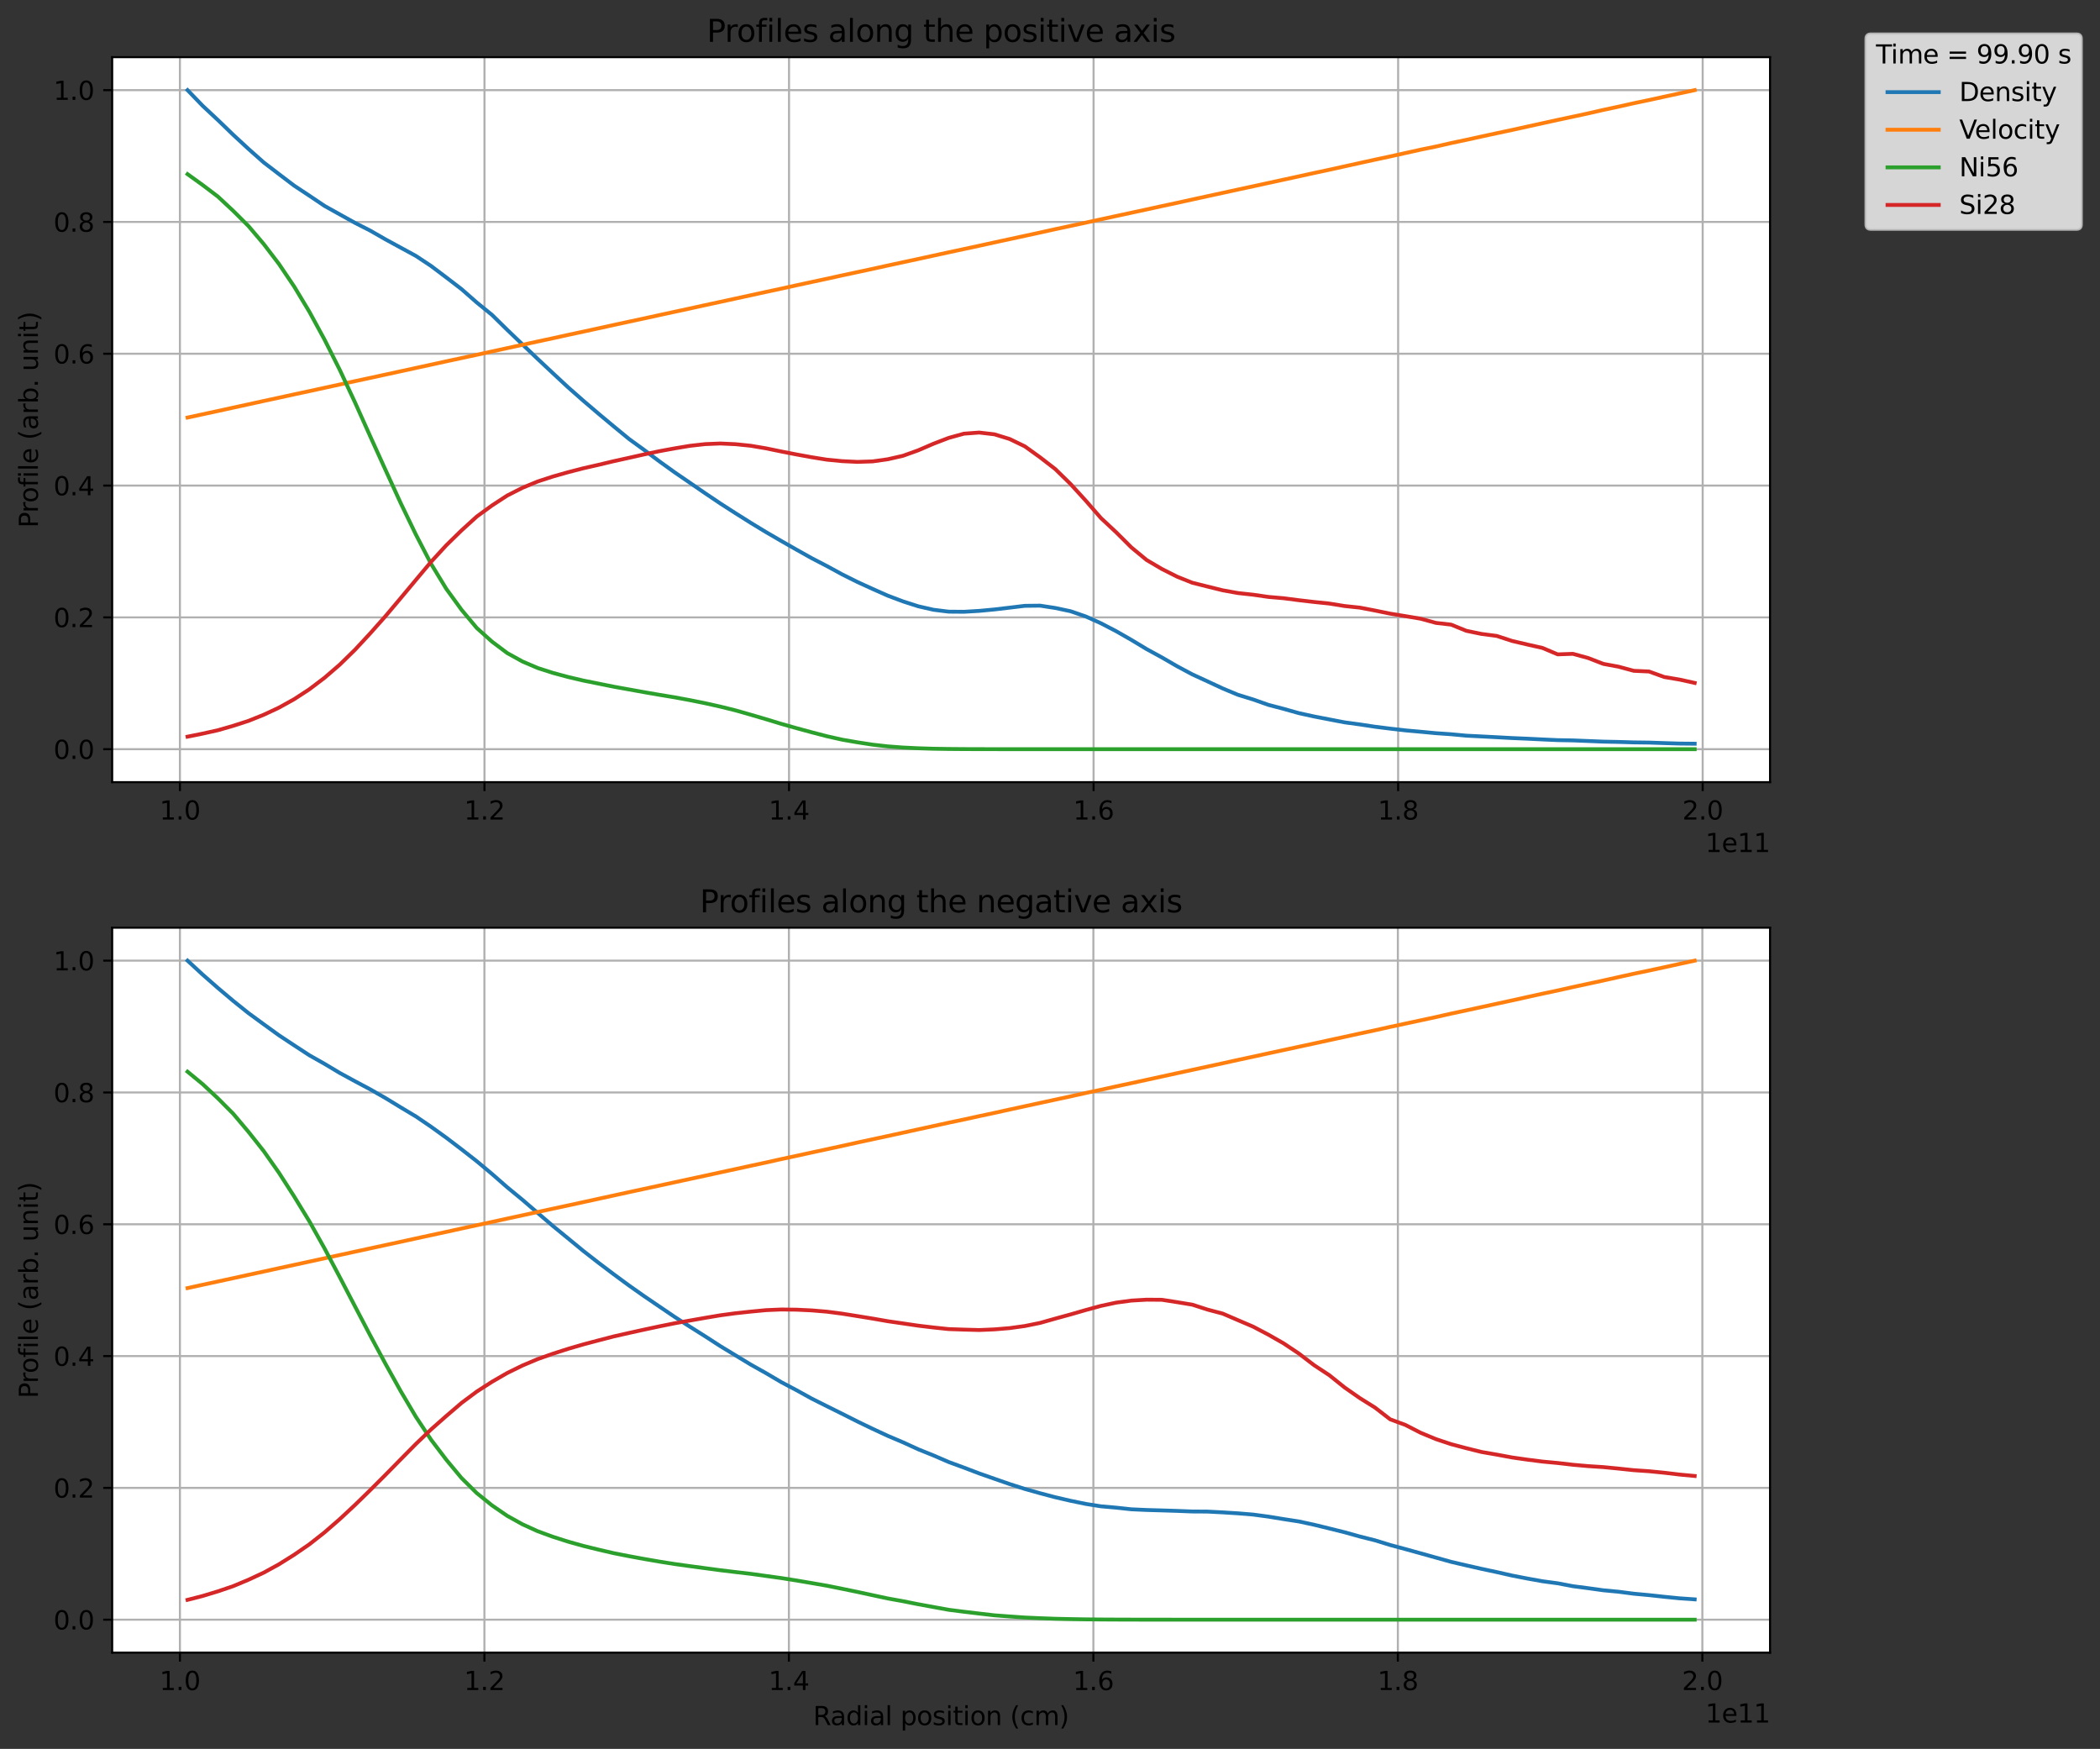 <?xml version="1.0" encoding="utf-8" standalone="no"?>
<!DOCTYPE svg PUBLIC "-//W3C//DTD SVG 1.1//EN"
  "http://www.w3.org/Graphics/SVG/1.1/DTD/svg11.dtd">
<svg xmlns:xlink="http://www.w3.org/1999/xlink" width="819.55pt" height="682.474pt" viewBox="0 0 819.55 682.474" xmlns="http://www.w3.org/2000/svg" version="1.1">
 <rect x="0" y="0" width="819.55" height="682.474" fill="#333333" stroke="none"/>
 <defs>
  <style type="text/css">*{stroke-linejoin: round; stroke-linecap: butt}</style>
 </defs>
 <g id="figure_1">
  <g id="patch_1">
   <path d="M 0 682.474 
L 819.55 682.474 
L 819.55 0 
L 0 0 
L 0 682.474 
z
" style="fill: none"/>
  </g>
  <g id="axes_1">
   <g id="patch_2">
    <path d="M 43.781 305.218 
L 690.781 305.218 
L 690.781 22.318 
L 43.781 22.318 
z
" style="fill: #ffffff"/>
   </g>
   <g id="matplotlib.axis_1">
    <g id="xtick_1">
     <g id="line2d_1">
      <path d="M 70.217 305.218 
L 70.217 22.318 
" clip-path="url(#p9eeaeaddc8)" style="fill: none; stroke: #b0b0b0; stroke-width: 0.8; stroke-linecap: square"/>
     </g>
     <g id="line2d_2">
      <defs>
       <path id="m89763f850f" d="M 0 0 
L 0 3.5 
" style="stroke: #000000; stroke-width: 0.8"/>
      </defs>
      <g>
       <use xlink:href="#m89763f850f" x="70.217" y="305.218" style="stroke: #000000; stroke-width: 0.8"/>
      </g>
     </g>
     <g id="text_1">
      <!-- 1.0 -->
      <g transform="translate(62.266 319.817)scale(0.1 -0.1)">
       <defs>
        <path id="DejaVuSans-31" d="M 794 531 
L 1825 531 
L 1825 4091 
L 703 3866 
L 703 4441 
L 1819 4666 
L 2450 4666 
L 2450 531 
L 3481 531 
L 3481 0 
L 794 0 
L 794 531 
z
" transform="scale(0.016)"/>
        <path id="DejaVuSans-2e" d="M 684 794 
L 1344 794 
L 1344 0 
L 684 0 
L 684 794 
z
" transform="scale(0.016)"/>
        <path id="DejaVuSans-30" d="M 2034 4250 
Q 1547 4250 1301 3770 
Q 1056 3291 1056 2328 
Q 1056 1369 1301 889 
Q 1547 409 2034 409 
Q 2525 409 2770 889 
Q 3016 1369 3016 2328 
Q 3016 3291 2770 3770 
Q 2525 4250 2034 4250 
z
M 2034 4750 
Q 2819 4750 3233 4129 
Q 3647 3509 3647 2328 
Q 3647 1150 3233 529 
Q 2819 -91 2034 -91 
Q 1250 -91 836 529 
Q 422 1150 422 2328 
Q 422 3509 836 4129 
Q 1250 4750 2034 4750 
z
" transform="scale(0.016)"/>
       </defs>
       <use xlink:href="#DejaVuSans-31"/>
       <use xlink:href="#DejaVuSans-2e" x="63.623"/>
       <use xlink:href="#DejaVuSans-30" x="95.41"/>
      </g>
     </g>
    </g>
    <g id="xtick_2">
     <g id="line2d_3">
      <path d="M 189.073 305.218 
L 189.073 22.318 
" clip-path="url(#p9eeaeaddc8)" style="fill: none; stroke: #b0b0b0; stroke-width: 0.8; stroke-linecap: square"/>
     </g>
     <g id="line2d_4">
      <g>
       <use xlink:href="#m89763f850f" x="189.073" y="305.218" style="stroke: #000000; stroke-width: 0.8"/>
      </g>
     </g>
     <g id="text_2">
      <!-- 1.2 -->
      <g transform="translate(181.121 319.817)scale(0.1 -0.1)">
       <defs>
        <path id="DejaVuSans-32" d="M 1228 531 
L 3431 531 
L 3431 0 
L 469 0 
L 469 531 
Q 828 903 1448 1529 
Q 2069 2156 2228 2338 
Q 2531 2678 2651 2914 
Q 2772 3150 2772 3378 
Q 2772 3750 2511 3984 
Q 2250 4219 1831 4219 
Q 1534 4219 1204 4116 
Q 875 4013 500 3803 
L 500 4441 
Q 881 4594 1212 4672 
Q 1544 4750 1819 4750 
Q 2544 4750 2975 4387 
Q 3406 4025 3406 3419 
Q 3406 3131 3298 2873 
Q 3191 2616 2906 2266 
Q 2828 2175 2409 1742 
Q 1991 1309 1228 531 
z
" transform="scale(0.016)"/>
       </defs>
       <use xlink:href="#DejaVuSans-31"/>
       <use xlink:href="#DejaVuSans-2e" x="63.623"/>
       <use xlink:href="#DejaVuSans-32" x="95.41"/>
      </g>
     </g>
    </g>
    <g id="xtick_3">
     <g id="line2d_5">
      <path d="M 307.928 305.218 
L 307.928 22.318 
" clip-path="url(#p9eeaeaddc8)" style="fill: none; stroke: #b0b0b0; stroke-width: 0.8; stroke-linecap: square"/>
     </g>
     <g id="line2d_6">
      <g>
       <use xlink:href="#m89763f850f" x="307.928" y="305.218" style="stroke: #000000; stroke-width: 0.8"/>
      </g>
     </g>
     <g id="text_3">
      <!-- 1.4 -->
      <g transform="translate(299.976 319.817)scale(0.1 -0.1)">
       <defs>
        <path id="DejaVuSans-34" d="M 2419 4116 
L 825 1625 
L 2419 1625 
L 2419 4116 
z
M 2253 4666 
L 3047 4666 
L 3047 1625 
L 3713 1625 
L 3713 1100 
L 3047 1100 
L 3047 0 
L 2419 0 
L 2419 1100 
L 313 1100 
L 313 1709 
L 2253 4666 
z
" transform="scale(0.016)"/>
       </defs>
       <use xlink:href="#DejaVuSans-31"/>
       <use xlink:href="#DejaVuSans-2e" x="63.623"/>
       <use xlink:href="#DejaVuSans-34" x="95.41"/>
      </g>
     </g>
    </g>
    <g id="xtick_4">
     <g id="line2d_7">
      <path d="M 426.783 305.218 
L 426.783 22.318 
" clip-path="url(#p9eeaeaddc8)" style="fill: none; stroke: #b0b0b0; stroke-width: 0.8; stroke-linecap: square"/>
     </g>
     <g id="line2d_8">
      <g>
       <use xlink:href="#m89763f850f" x="426.783" y="305.218" style="stroke: #000000; stroke-width: 0.8"/>
      </g>
     </g>
     <g id="text_4">
      <!-- 1.6 -->
      <g transform="translate(418.832 319.817)scale(0.1 -0.1)">
       <defs>
        <path id="DejaVuSans-36" d="M 2113 2584 
Q 1688 2584 1439 2293 
Q 1191 2003 1191 1497 
Q 1191 994 1439 701 
Q 1688 409 2113 409 
Q 2538 409 2786 701 
Q 3034 994 3034 1497 
Q 3034 2003 2786 2293 
Q 2538 2584 2113 2584 
z
M 3366 4563 
L 3366 3988 
Q 3128 4100 2886 4159 
Q 2644 4219 2406 4219 
Q 1781 4219 1451 3797 
Q 1122 3375 1075 2522 
Q 1259 2794 1537 2939 
Q 1816 3084 2150 3084 
Q 2853 3084 3261 2657 
Q 3669 2231 3669 1497 
Q 3669 778 3244 343 
Q 2819 -91 2113 -91 
Q 1303 -91 875 529 
Q 447 1150 447 2328 
Q 447 3434 972 4092 
Q 1497 4750 2381 4750 
Q 2619 4750 2861 4703 
Q 3103 4656 3366 4563 
z
" transform="scale(0.016)"/>
       </defs>
       <use xlink:href="#DejaVuSans-31"/>
       <use xlink:href="#DejaVuSans-2e" x="63.623"/>
       <use xlink:href="#DejaVuSans-36" x="95.41"/>
      </g>
     </g>
    </g>
    <g id="xtick_5">
     <g id="line2d_9">
      <path d="M 545.639 305.218 
L 545.639 22.318 
" clip-path="url(#p9eeaeaddc8)" style="fill: none; stroke: #b0b0b0; stroke-width: 0.8; stroke-linecap: square"/>
     </g>
     <g id="line2d_10">
      <g>
       <use xlink:href="#m89763f850f" x="545.639" y="305.218" style="stroke: #000000; stroke-width: 0.8"/>
      </g>
     </g>
     <g id="text_5">
      <!-- 1.8 -->
      <g transform="translate(537.687 319.817)scale(0.1 -0.1)">
       <defs>
        <path id="DejaVuSans-38" d="M 2034 2216 
Q 1584 2216 1326 1975 
Q 1069 1734 1069 1313 
Q 1069 891 1326 650 
Q 1584 409 2034 409 
Q 2484 409 2743 651 
Q 3003 894 3003 1313 
Q 3003 1734 2745 1975 
Q 2488 2216 2034 2216 
z
M 1403 2484 
Q 997 2584 770 2862 
Q 544 3141 544 3541 
Q 544 4100 942 4425 
Q 1341 4750 2034 4750 
Q 2731 4750 3128 4425 
Q 3525 4100 3525 3541 
Q 3525 3141 3298 2862 
Q 3072 2584 2669 2484 
Q 3125 2378 3379 2068 
Q 3634 1759 3634 1313 
Q 3634 634 3220 271 
Q 2806 -91 2034 -91 
Q 1263 -91 848 271 
Q 434 634 434 1313 
Q 434 1759 690 2068 
Q 947 2378 1403 2484 
z
M 1172 3481 
Q 1172 3119 1398 2916 
Q 1625 2713 2034 2713 
Q 2441 2713 2670 2916 
Q 2900 3119 2900 3481 
Q 2900 3844 2670 4047 
Q 2441 4250 2034 4250 
Q 1625 4250 1398 4047 
Q 1172 3844 1172 3481 
z
" transform="scale(0.016)"/>
       </defs>
       <use xlink:href="#DejaVuSans-31"/>
       <use xlink:href="#DejaVuSans-2e" x="63.623"/>
       <use xlink:href="#DejaVuSans-38" x="95.41"/>
      </g>
     </g>
    </g>
    <g id="xtick_6">
     <g id="line2d_11">
      <path d="M 664.494 305.218 
L 664.494 22.318 
" clip-path="url(#p9eeaeaddc8)" style="fill: none; stroke: #b0b0b0; stroke-width: 0.8; stroke-linecap: square"/>
     </g>
     <g id="line2d_12">
      <g>
       <use xlink:href="#m89763f850f" x="664.494" y="305.218" style="stroke: #000000; stroke-width: 0.8"/>
      </g>
     </g>
     <g id="text_6">
      <!-- 2.0 -->
      <g transform="translate(656.542 319.817)scale(0.1 -0.1)">
       <use xlink:href="#DejaVuSans-32"/>
       <use xlink:href="#DejaVuSans-2e" x="63.623"/>
       <use xlink:href="#DejaVuSans-30" x="95.41"/>
      </g>
     </g>
    </g>
    <g id="text_7">
     <!-- 1e11 -->
     <g transform="translate(665.541 332.495)scale(0.1 -0.1)">
      <defs>
       <path id="DejaVuSans-65" d="M 3597 1894 
L 3597 1613 
L 953 1613 
Q 991 1019 1311 708 
Q 1631 397 2203 397 
Q 2534 397 2845 478 
Q 3156 559 3463 722 
L 3463 178 
Q 3153 47 2828 -22 
Q 2503 -91 2169 -91 
Q 1331 -91 842 396 
Q 353 884 353 1716 
Q 353 2575 817 3079 
Q 1281 3584 2069 3584 
Q 2775 3584 3186 3129 
Q 3597 2675 3597 1894 
z
M 3022 2063 
Q 3016 2534 2758 2815 
Q 2500 3097 2075 3097 
Q 1594 3097 1305 2825 
Q 1016 2553 972 2059 
L 3022 2063 
z
" transform="scale(0.016)"/>
      </defs>
      <use xlink:href="#DejaVuSans-31"/>
      <use xlink:href="#DejaVuSans-65" x="63.623"/>
      <use xlink:href="#DejaVuSans-31" x="125.146"/>
      <use xlink:href="#DejaVuSans-31" x="188.77"/>
     </g>
    </g>
   </g>
   <g id="matplotlib.axis_2">
    <g id="ytick_1">
     <g id="line2d_13">
      <path d="M 43.781 292.359 
L 690.781 292.359 
" clip-path="url(#p9eeaeaddc8)" style="fill: none; stroke: #b0b0b0; stroke-width: 0.8; stroke-linecap: square"/>
     </g>
     <g id="line2d_14">
      <defs>
       <path id="m4b742edc05" d="M 0 0 
L -3.5 0 
" style="stroke: #000000; stroke-width: 0.8"/>
      </defs>
      <g>
       <use xlink:href="#m4b742edc05" x="43.781" y="292.359" style="stroke: #000000; stroke-width: 0.8"/>
      </g>
     </g>
     <g id="text_8">
      <!-- 0.0 -->
      <g transform="translate(20.878 296.158)scale(0.1 -0.1)">
       <use xlink:href="#DejaVuSans-30"/>
       <use xlink:href="#DejaVuSans-2e" x="63.623"/>
       <use xlink:href="#DejaVuSans-30" x="95.41"/>
      </g>
     </g>
    </g>
    <g id="ytick_2">
     <g id="line2d_15">
      <path d="M 43.781 240.923 
L 690.781 240.923 
" clip-path="url(#p9eeaeaddc8)" style="fill: none; stroke: #b0b0b0; stroke-width: 0.8; stroke-linecap: square"/>
     </g>
     <g id="line2d_16">
      <g>
       <use xlink:href="#m4b742edc05" x="43.781" y="240.923" style="stroke: #000000; stroke-width: 0.8"/>
      </g>
     </g>
     <g id="text_9">
      <!-- 0.2 -->
      <g transform="translate(20.878 244.722)scale(0.1 -0.1)">
       <use xlink:href="#DejaVuSans-30"/>
       <use xlink:href="#DejaVuSans-2e" x="63.623"/>
       <use xlink:href="#DejaVuSans-32" x="95.41"/>
      </g>
     </g>
    </g>
    <g id="ytick_3">
     <g id="line2d_17">
      <path d="M 43.781 189.486 
L 690.781 189.486 
" clip-path="url(#p9eeaeaddc8)" style="fill: none; stroke: #b0b0b0; stroke-width: 0.8; stroke-linecap: square"/>
     </g>
     <g id="line2d_18">
      <g>
       <use xlink:href="#m4b742edc05" x="43.781" y="189.486" style="stroke: #000000; stroke-width: 0.8"/>
      </g>
     </g>
     <g id="text_10">
      <!-- 0.4 -->
      <g transform="translate(20.878 193.286)scale(0.1 -0.1)">
       <use xlink:href="#DejaVuSans-30"/>
       <use xlink:href="#DejaVuSans-2e" x="63.623"/>
       <use xlink:href="#DejaVuSans-34" x="95.41"/>
      </g>
     </g>
    </g>
    <g id="ytick_4">
     <g id="line2d_19">
      <path d="M 43.781 138.05 
L 690.781 138.05 
" clip-path="url(#p9eeaeaddc8)" style="fill: none; stroke: #b0b0b0; stroke-width: 0.8; stroke-linecap: square"/>
     </g>
     <g id="line2d_20">
      <g>
       <use xlink:href="#m4b742edc05" x="43.781" y="138.05" style="stroke: #000000; stroke-width: 0.8"/>
      </g>
     </g>
     <g id="text_11">
      <!-- 0.6 -->
      <g transform="translate(20.878 141.849)scale(0.1 -0.1)">
       <use xlink:href="#DejaVuSans-30"/>
       <use xlink:href="#DejaVuSans-2e" x="63.623"/>
       <use xlink:href="#DejaVuSans-36" x="95.41"/>
      </g>
     </g>
    </g>
    <g id="ytick_5">
     <g id="line2d_21">
      <path d="M 43.781 86.614 
L 690.781 86.614 
" clip-path="url(#p9eeaeaddc8)" style="fill: none; stroke: #b0b0b0; stroke-width: 0.8; stroke-linecap: square"/>
     </g>
     <g id="line2d_22">
      <g>
       <use xlink:href="#m4b742edc05" x="43.781" y="86.614" style="stroke: #000000; stroke-width: 0.8"/>
      </g>
     </g>
     <g id="text_12">
      <!-- 0.8 -->
      <g transform="translate(20.878 90.413)scale(0.1 -0.1)">
       <use xlink:href="#DejaVuSans-30"/>
       <use xlink:href="#DejaVuSans-2e" x="63.623"/>
       <use xlink:href="#DejaVuSans-38" x="95.41"/>
      </g>
     </g>
    </g>
    <g id="ytick_6">
     <g id="line2d_23">
      <path d="M 43.781 35.177 
L 690.781 35.177 
" clip-path="url(#p9eeaeaddc8)" style="fill: none; stroke: #b0b0b0; stroke-width: 0.8; stroke-linecap: square"/>
     </g>
     <g id="line2d_24">
      <g>
       <use xlink:href="#m4b742edc05" x="43.781" y="35.177" style="stroke: #000000; stroke-width: 0.8"/>
      </g>
     </g>
     <g id="text_13">
      <!-- 1.0 -->
      <g transform="translate(20.878 38.976)scale(0.1 -0.1)">
       <use xlink:href="#DejaVuSans-31"/>
       <use xlink:href="#DejaVuSans-2e" x="63.623"/>
       <use xlink:href="#DejaVuSans-30" x="95.41"/>
      </g>
     </g>
    </g>
    <g id="text_14">
     <!-- Profile (arb. unit) -->
     <g transform="translate(14.798 205.962)rotate(-90)scale(0.1 -0.1)">
      <defs>
       <path id="DejaVuSans-50" d="M 1259 4147 
L 1259 2394 
L 2053 2394 
Q 2494 2394 2734 2622 
Q 2975 2850 2975 3272 
Q 2975 3691 2734 3919 
Q 2494 4147 2053 4147 
L 1259 4147 
z
M 628 4666 
L 2053 4666 
Q 2838 4666 3239 4311 
Q 3641 3956 3641 3272 
Q 3641 2581 3239 2228 
Q 2838 1875 2053 1875 
L 1259 1875 
L 1259 0 
L 628 0 
L 628 4666 
z
" transform="scale(0.016)"/>
       <path id="DejaVuSans-72" d="M 2631 2963 
Q 2534 3019 2420 3045 
Q 2306 3072 2169 3072 
Q 1681 3072 1420 2755 
Q 1159 2438 1159 1844 
L 1159 0 
L 581 0 
L 581 3500 
L 1159 3500 
L 1159 2956 
Q 1341 3275 1631 3429 
Q 1922 3584 2338 3584 
Q 2397 3584 2469 3576 
Q 2541 3569 2628 3553 
L 2631 2963 
z
" transform="scale(0.016)"/>
       <path id="DejaVuSans-6f" d="M 1959 3097 
Q 1497 3097 1228 2736 
Q 959 2375 959 1747 
Q 959 1119 1226 758 
Q 1494 397 1959 397 
Q 2419 397 2687 759 
Q 2956 1122 2956 1747 
Q 2956 2369 2687 2733 
Q 2419 3097 1959 3097 
z
M 1959 3584 
Q 2709 3584 3137 3096 
Q 3566 2609 3566 1747 
Q 3566 888 3137 398 
Q 2709 -91 1959 -91 
Q 1206 -91 779 398 
Q 353 888 353 1747 
Q 353 2609 779 3096 
Q 1206 3584 1959 3584 
z
" transform="scale(0.016)"/>
       <path id="DejaVuSans-66" d="M 2375 4863 
L 2375 4384 
L 1825 4384 
Q 1516 4384 1395 4259 
Q 1275 4134 1275 3809 
L 1275 3500 
L 2222 3500 
L 2222 3053 
L 1275 3053 
L 1275 0 
L 697 0 
L 697 3053 
L 147 3053 
L 147 3500 
L 697 3500 
L 697 3744 
Q 697 4328 969 4595 
Q 1241 4863 1831 4863 
L 2375 4863 
z
" transform="scale(0.016)"/>
       <path id="DejaVuSans-69" d="M 603 3500 
L 1178 3500 
L 1178 0 
L 603 0 
L 603 3500 
z
M 603 4863 
L 1178 4863 
L 1178 4134 
L 603 4134 
L 603 4863 
z
" transform="scale(0.016)"/>
       <path id="DejaVuSans-6c" d="M 603 4863 
L 1178 4863 
L 1178 0 
L 603 0 
L 603 4863 
z
" transform="scale(0.016)"/>
       <path id="DejaVuSans-20" transform="scale(0.016)"/>
       <path id="DejaVuSans-28" d="M 1984 4856 
Q 1566 4138 1362 3434 
Q 1159 2731 1159 2009 
Q 1159 1288 1364 580 
Q 1569 -128 1984 -844 
L 1484 -844 
Q 1016 -109 783 600 
Q 550 1309 550 2009 
Q 550 2706 781 3412 
Q 1013 4119 1484 4856 
L 1984 4856 
z
" transform="scale(0.016)"/>
       <path id="DejaVuSans-61" d="M 2194 1759 
Q 1497 1759 1228 1600 
Q 959 1441 959 1056 
Q 959 750 1161 570 
Q 1363 391 1709 391 
Q 2188 391 2477 730 
Q 2766 1069 2766 1631 
L 2766 1759 
L 2194 1759 
z
M 3341 1997 
L 3341 0 
L 2766 0 
L 2766 531 
Q 2569 213 2275 61 
Q 1981 -91 1556 -91 
Q 1019 -91 701 211 
Q 384 513 384 1019 
Q 384 1609 779 1909 
Q 1175 2209 1959 2209 
L 2766 2209 
L 2766 2266 
Q 2766 2663 2505 2880 
Q 2244 3097 1772 3097 
Q 1472 3097 1187 3025 
Q 903 2953 641 2809 
L 641 3341 
Q 956 3463 1253 3523 
Q 1550 3584 1831 3584 
Q 2591 3584 2966 3190 
Q 3341 2797 3341 1997 
z
" transform="scale(0.016)"/>
       <path id="DejaVuSans-62" d="M 3116 1747 
Q 3116 2381 2855 2742 
Q 2594 3103 2138 3103 
Q 1681 3103 1420 2742 
Q 1159 2381 1159 1747 
Q 1159 1113 1420 752 
Q 1681 391 2138 391 
Q 2594 391 2855 752 
Q 3116 1113 3116 1747 
z
M 1159 2969 
Q 1341 3281 1617 3432 
Q 1894 3584 2278 3584 
Q 2916 3584 3314 3078 
Q 3713 2572 3713 1747 
Q 3713 922 3314 415 
Q 2916 -91 2278 -91 
Q 1894 -91 1617 61 
Q 1341 213 1159 525 
L 1159 0 
L 581 0 
L 581 4863 
L 1159 4863 
L 1159 2969 
z
" transform="scale(0.016)"/>
       <path id="DejaVuSans-75" d="M 544 1381 
L 544 3500 
L 1119 3500 
L 1119 1403 
Q 1119 906 1312 657 
Q 1506 409 1894 409 
Q 2359 409 2629 706 
Q 2900 1003 2900 1516 
L 2900 3500 
L 3475 3500 
L 3475 0 
L 2900 0 
L 2900 538 
Q 2691 219 2414 64 
Q 2138 -91 1772 -91 
Q 1169 -91 856 284 
Q 544 659 544 1381 
z
M 1991 3584 
L 1991 3584 
z
" transform="scale(0.016)"/>
       <path id="DejaVuSans-6e" d="M 3513 2113 
L 3513 0 
L 2938 0 
L 2938 2094 
Q 2938 2591 2744 2837 
Q 2550 3084 2163 3084 
Q 1697 3084 1428 2787 
Q 1159 2491 1159 1978 
L 1159 0 
L 581 0 
L 581 3500 
L 1159 3500 
L 1159 2956 
Q 1366 3272 1645 3428 
Q 1925 3584 2291 3584 
Q 2894 3584 3203 3211 
Q 3513 2838 3513 2113 
z
" transform="scale(0.016)"/>
       <path id="DejaVuSans-74" d="M 1172 4494 
L 1172 3500 
L 2356 3500 
L 2356 3053 
L 1172 3053 
L 1172 1153 
Q 1172 725 1289 603 
Q 1406 481 1766 481 
L 2356 481 
L 2356 0 
L 1766 0 
Q 1100 0 847 248 
Q 594 497 594 1153 
L 594 3053 
L 172 3053 
L 172 3500 
L 594 3500 
L 594 4494 
L 1172 4494 
z
" transform="scale(0.016)"/>
       <path id="DejaVuSans-29" d="M 513 4856 
L 1013 4856 
Q 1481 4119 1714 3412 
Q 1947 2706 1947 2009 
Q 1947 1309 1714 600 
Q 1481 -109 1013 -844 
L 513 -844 
Q 928 -128 1133 580 
Q 1338 1288 1338 2009 
Q 1338 2731 1133 3434 
Q 928 4138 513 4856 
z
" transform="scale(0.016)"/>
      </defs>
      <use xlink:href="#DejaVuSans-50"/>
      <use xlink:href="#DejaVuSans-72" x="58.553"/>
      <use xlink:href="#DejaVuSans-6f" x="97.416"/>
      <use xlink:href="#DejaVuSans-66" x="158.598"/>
      <use xlink:href="#DejaVuSans-69" x="193.803"/>
      <use xlink:href="#DejaVuSans-6c" x="221.586"/>
      <use xlink:href="#DejaVuSans-65" x="249.369"/>
      <use xlink:href="#DejaVuSans-20" x="310.893"/>
      <use xlink:href="#DejaVuSans-28" x="342.68"/>
      <use xlink:href="#DejaVuSans-61" x="381.693"/>
      <use xlink:href="#DejaVuSans-72" x="442.973"/>
      <use xlink:href="#DejaVuSans-62" x="484.086"/>
      <use xlink:href="#DejaVuSans-2e" x="547.562"/>
      <use xlink:href="#DejaVuSans-20" x="579.35"/>
      <use xlink:href="#DejaVuSans-75" x="611.137"/>
      <use xlink:href="#DejaVuSans-6e" x="674.516"/>
      <use xlink:href="#DejaVuSans-69" x="737.895"/>
      <use xlink:href="#DejaVuSans-74" x="765.678"/>
      <use xlink:href="#DejaVuSans-29" x="804.887"/>
     </g>
    </g>
   </g>
   <g id="line2d_25">
    <path d="M 73.19 35.177 
L 79.132 41.326 
L 85.073 46.872 
L 91.014 52.606 
L 96.955 58.099 
L 102.896 63.369 
L 108.838 67.924 
L 114.779 72.438 
L 120.72 76.359 
L 126.661 80.36 
L 132.603 83.668 
L 138.544 86.97 
L 144.485 89.996 
L 150.426 93.404 
L 156.368 96.639 
L 162.309 99.867 
L 168.25 103.806 
L 174.191 108.287 
L 180.132 112.84 
L 186.074 118.056 
L 192.015 122.887 
L 197.956 128.719 
L 203.897 134.402 
L 209.839 140.072 
L 215.78 145.639 
L 221.721 151.162 
L 227.662 156.392 
L 233.604 161.456 
L 239.545 166.414 
L 245.486 171.304 
L 251.427 175.618 
L 257.368 180.067 
L 263.31 184.339 
L 269.251 188.408 
L 275.192 192.489 
L 281.133 196.485 
L 287.075 200.305 
L 293.016 204.044 
L 298.957 207.654 
L 304.898 211.109 
L 310.84 214.497 
L 316.781 217.825 
L 322.722 220.909 
L 328.663 224.142 
L 334.604 227.109 
L 340.546 229.823 
L 346.487 232.46 
L 352.428 234.697 
L 358.369 236.6 
L 364.311 237.954 
L 370.252 238.691 
L 376.193 238.739 
L 382.134 238.389 
L 388.076 237.83 
L 394.017 237.13 
L 399.958 236.414 
L 405.899 236.346 
L 411.84 237.26 
L 417.782 238.519 
L 423.723 240.563 
L 429.664 243.23 
L 435.605 246.325 
L 441.547 249.722 
L 447.488 253.306 
L 453.429 256.549 
L 459.37 259.99 
L 465.312 263.167 
L 471.253 265.899 
L 477.194 268.662 
L 483.135 271.141 
L 489.076 272.969 
L 495.018 275.068 
L 500.959 276.619 
L 506.9 278.293 
L 512.841 279.593 
L 518.783 280.744 
L 524.724 281.885 
L 530.665 282.695 
L 536.606 283.597 
L 542.548 284.339 
L 548.489 285.023 
L 554.43 285.554 
L 560.371 286.116 
L 566.312 286.528 
L 572.254 287.086 
L 578.195 287.382 
L 584.136 287.692 
L 590.077 288.016 
L 596.019 288.264 
L 601.96 288.556 
L 607.901 288.827 
L 613.842 288.931 
L 619.784 289.171 
L 625.725 289.411 
L 631.666 289.532 
L 637.607 289.709 
L 643.548 289.784 
L 649.49 289.982 
L 655.431 290.166 
L 661.372 290.227 
" clip-path="url(#p9eeaeaddc8)" style="fill: none; stroke: #1f77b4; stroke-width: 1.5; stroke-linecap: square"/>
   </g>
   <g id="line2d_26">
    <path d="M 73.19 162.946 
L 79.132 161.662 
L 85.073 160.379 
L 91.014 159.076 
L 96.955 157.784 
L 102.896 156.482 
L 108.838 155.202 
L 114.779 153.902 
L 120.72 152.632 
L 126.661 151.335 
L 132.603 150.047 
L 138.544 148.744 
L 144.485 147.471 
L 150.426 146.179 
L 156.368 144.89 
L 162.309 143.594 
L 168.25 142.304 
L 174.191 141.004 
L 180.132 139.728 
L 186.074 138.45 
L 192.015 137.147 
L 197.956 135.853 
L 203.897 134.56 
L 209.839 133.264 
L 215.78 131.995 
L 221.721 130.681 
L 227.662 129.411 
L 233.604 128.121 
L 239.545 126.814 
L 245.486 125.53 
L 251.427 124.254 
L 257.368 122.952 
L 263.31 121.667 
L 269.251 120.385 
L 275.192 119.078 
L 281.133 117.793 
L 287.075 116.505 
L 293.016 115.214 
L 298.957 113.914 
L 304.898 112.639 
L 310.84 111.33 
L 316.781 110.051 
L 322.722 108.776 
L 328.663 107.467 
L 334.604 106.193 
L 340.546 104.921 
L 346.487 103.612 
L 352.428 102.332 
L 358.369 101.053 
L 364.311 99.757 
L 370.252 98.463 
L 376.193 97.191 
L 382.134 95.909 
L 388.076 94.605 
L 394.017 93.323 
L 399.958 92.04 
L 405.899 90.749 
L 411.84 89.435 
L 417.782 88.164 
L 423.723 86.89 
L 429.664 85.589 
L 435.605 84.3 
L 441.547 83.015 
L 447.488 81.736 
L 453.429 80.432 
L 459.37 79.161 
L 465.312 77.855 
L 471.253 76.557 
L 477.194 75.267 
L 483.135 73.972 
L 489.076 72.695 
L 495.018 71.399 
L 500.959 70.113 
L 506.9 68.821 
L 512.841 67.51 
L 518.783 66.244 
L 524.724 64.926 
L 530.665 63.615 
L 536.606 62.314 
L 542.548 61.043 
L 548.489 59.722 
L 554.43 58.404 
L 560.371 57.188 
L 566.312 55.831 
L 572.254 54.575 
L 578.195 53.268 
L 584.136 51.986 
L 590.077 50.721 
L 596.019 49.407 
L 601.96 48.103 
L 607.901 46.8 
L 613.842 45.535 
L 619.784 44.25 
L 625.725 42.893 
L 631.666 41.622 
L 637.607 40.286 
L 643.548 39.045 
L 649.49 37.742 
L 655.431 36.454 
L 661.372 35.177 
" clip-path="url(#p9eeaeaddc8)" style="fill: none; stroke: #ff7f0e; stroke-width: 1.5; stroke-linecap: square"/>
   </g>
   <g id="line2d_27">
    <path d="M 73.19 67.957 
L 79.132 72.237 
L 85.073 76.742 
L 91.014 82.285 
L 96.955 88.203 
L 102.896 95.201 
L 108.838 102.978 
L 114.779 111.779 
L 120.72 121.634 
L 126.661 132.547 
L 132.603 144.341 
L 138.544 157.038 
L 144.485 170.268 
L 150.426 183.345 
L 156.368 196.309 
L 162.309 208.616 
L 168.25 220.064 
L 174.191 229.81 
L 180.132 237.978 
L 186.074 245.078 
L 192.015 250.396 
L 197.956 254.853 
L 203.897 258.137 
L 209.839 260.681 
L 215.78 262.589 
L 221.721 264.188 
L 227.662 265.584 
L 233.604 266.777 
L 239.545 267.978 
L 245.486 269.047 
L 251.427 270.12 
L 257.368 271.148 
L 263.31 272.129 
L 269.251 273.227 
L 275.192 274.424 
L 281.133 275.751 
L 287.075 277.22 
L 293.016 278.917 
L 298.957 280.661 
L 304.898 282.471 
L 310.84 284.155 
L 316.781 285.768 
L 322.722 287.311 
L 328.663 288.648 
L 334.604 289.674 
L 340.546 290.591 
L 346.487 291.266 
L 352.428 291.713 
L 358.369 291.999 
L 364.311 292.182 
L 370.252 292.273 
L 376.193 292.322 
L 382.134 292.343 
L 388.076 292.353 
L 394.017 292.356 
L 399.958 292.358 
L 405.899 292.359 
L 411.84 292.359 
L 417.782 292.359 
L 423.723 292.359 
L 429.664 292.359 
L 435.605 292.359 
L 441.547 292.359 
L 447.488 292.359 
L 453.429 292.359 
L 459.37 292.359 
L 465.312 292.359 
L 471.253 292.359 
L 477.194 292.359 
L 483.135 292.359 
L 489.076 292.359 
L 495.018 292.359 
L 500.959 292.359 
L 506.9 292.359 
L 512.841 292.359 
L 518.783 292.359 
L 524.724 292.359 
L 530.665 292.359 
L 536.606 292.359 
L 542.548 292.359 
L 548.489 292.359 
L 554.43 292.359 
L 560.371 292.359 
L 566.312 292.359 
L 572.254 292.359 
L 578.195 292.359 
L 584.136 292.359 
L 590.077 292.359 
L 596.019 292.359 
L 601.96 292.359 
L 607.901 292.359 
L 613.842 292.359 
L 619.784 292.359 
L 625.725 292.359 
L 631.666 292.359 
L 637.607 292.359 
L 643.548 292.359 
L 649.49 292.359 
L 655.431 292.359 
L 661.372 292.359 
" clip-path="url(#p9eeaeaddc8)" style="fill: none; stroke: #2ca02c; stroke-width: 1.5; stroke-linecap: square"/>
   </g>
   <g id="line2d_28">
    <path d="M 73.19 287.47 
L 79.132 286.276 
L 85.073 284.95 
L 91.014 283.235 
L 96.955 281.316 
L 102.896 278.935 
L 108.838 276.158 
L 114.779 272.862 
L 120.72 268.991 
L 126.661 264.488 
L 132.603 259.366 
L 138.544 253.558 
L 144.485 247.155 
L 150.426 240.467 
L 156.368 233.416 
L 162.309 226.299 
L 168.25 219.221 
L 174.191 212.764 
L 180.132 206.967 
L 186.074 201.569 
L 192.015 197.244 
L 197.956 193.377 
L 203.897 190.359 
L 209.839 187.89 
L 215.78 185.953 
L 221.721 184.27 
L 227.662 182.737 
L 233.604 181.384 
L 239.545 179.964 
L 245.486 178.653 
L 251.427 177.316 
L 257.368 176.06 
L 263.31 174.967 
L 269.251 173.977 
L 275.192 173.309 
L 281.133 173.069 
L 287.075 173.341 
L 293.016 173.953 
L 298.957 174.963 
L 304.898 176.184 
L 310.84 177.348 
L 316.781 178.432 
L 322.722 179.385 
L 328.663 179.961 
L 334.604 180.245 
L 340.546 180.054 
L 346.487 179.214 
L 352.428 177.859 
L 358.369 175.718 
L 364.311 173.16 
L 370.252 170.881 
L 376.193 169.236 
L 382.134 168.796 
L 388.076 169.484 
L 394.017 171.311 
L 399.958 174.184 
L 405.899 178.459 
L 411.84 183.052 
L 417.782 188.864 
L 423.723 195.366 
L 429.664 202.18 
L 435.605 207.725 
L 441.547 213.637 
L 447.488 218.539 
L 453.429 222.032 
L 459.37 225.033 
L 465.312 227.409 
L 471.253 228.895 
L 477.194 230.363 
L 483.135 231.433 
L 489.076 232.08 
L 495.018 232.943 
L 500.959 233.453 
L 506.9 234.222 
L 512.841 234.914 
L 518.783 235.525 
L 524.724 236.492 
L 530.665 237.118 
L 536.606 238.255 
L 542.548 239.47 
L 548.489 240.443 
L 554.43 241.444 
L 560.371 243.074 
L 566.312 243.755 
L 572.254 246.165 
L 578.195 247.392 
L 584.136 248.166 
L 590.077 250.112 
L 596.019 251.507 
L 601.96 252.844 
L 607.901 255.357 
L 613.842 255.147 
L 619.784 256.775 
L 625.725 259.07 
L 631.666 260.169 
L 637.607 261.776 
L 643.548 262.043 
L 649.49 264.192 
L 655.431 265.188 
L 661.372 266.503 
" clip-path="url(#p9eeaeaddc8)" style="fill: none; stroke: #d62728; stroke-width: 1.5; stroke-linecap: square"/>
   </g>
   <g id="patch_3">
    <path d="M 43.781 305.218 
L 43.781 22.318 
" style="fill: none; stroke: #000000; stroke-width: 0.8; stroke-linejoin: miter; stroke-linecap: square"/>
   </g>
   <g id="patch_4">
    <path d="M 690.781 305.218 
L 690.781 22.318 
" style="fill: none; stroke: #000000; stroke-width: 0.8; stroke-linejoin: miter; stroke-linecap: square"/>
   </g>
   <g id="patch_5">
    <path d="M 43.781 305.218 
L 690.781 305.218 
" style="fill: none; stroke: #000000; stroke-width: 0.8; stroke-linejoin: miter; stroke-linecap: square"/>
   </g>
   <g id="patch_6">
    <path d="M 43.781 22.318 
L 690.781 22.318 
" style="fill: none; stroke: #000000; stroke-width: 0.8; stroke-linejoin: miter; stroke-linecap: square"/>
   </g>
   <g id="text_15">
    <!-- Profiles along the positive axis -->
    <g transform="translate(275.846 16.318)scale(0.12 -0.12)">
     <defs>
      <path id="DejaVuSans-73" d="M 2834 3397 
L 2834 2853 
Q 2591 2978 2328 3040 
Q 2066 3103 1784 3103 
Q 1356 3103 1142 2972 
Q 928 2841 928 2578 
Q 928 2378 1081 2264 
Q 1234 2150 1697 2047 
L 1894 2003 
Q 2506 1872 2764 1633 
Q 3022 1394 3022 966 
Q 3022 478 2636 193 
Q 2250 -91 1575 -91 
Q 1294 -91 989 -36 
Q 684 19 347 128 
L 347 722 
Q 666 556 975 473 
Q 1284 391 1588 391 
Q 1994 391 2212 530 
Q 2431 669 2431 922 
Q 2431 1156 2273 1281 
Q 2116 1406 1581 1522 
L 1381 1569 
Q 847 1681 609 1914 
Q 372 2147 372 2553 
Q 372 3047 722 3315 
Q 1072 3584 1716 3584 
Q 2034 3584 2315 3537 
Q 2597 3491 2834 3397 
z
" transform="scale(0.016)"/>
      <path id="DejaVuSans-67" d="M 2906 1791 
Q 2906 2416 2648 2759 
Q 2391 3103 1925 3103 
Q 1463 3103 1205 2759 
Q 947 2416 947 1791 
Q 947 1169 1205 825 
Q 1463 481 1925 481 
Q 2391 481 2648 825 
Q 2906 1169 2906 1791 
z
M 3481 434 
Q 3481 -459 3084 -895 
Q 2688 -1331 1869 -1331 
Q 1566 -1331 1297 -1286 
Q 1028 -1241 775 -1147 
L 775 -588 
Q 1028 -725 1275 -790 
Q 1522 -856 1778 -856 
Q 2344 -856 2625 -561 
Q 2906 -266 2906 331 
L 2906 616 
Q 2728 306 2450 153 
Q 2172 0 1784 0 
Q 1141 0 747 490 
Q 353 981 353 1791 
Q 353 2603 747 3093 
Q 1141 3584 1784 3584 
Q 2172 3584 2450 3431 
Q 2728 3278 2906 2969 
L 2906 3500 
L 3481 3500 
L 3481 434 
z
" transform="scale(0.016)"/>
      <path id="DejaVuSans-68" d="M 3513 2113 
L 3513 0 
L 2938 0 
L 2938 2094 
Q 2938 2591 2744 2837 
Q 2550 3084 2163 3084 
Q 1697 3084 1428 2787 
Q 1159 2491 1159 1978 
L 1159 0 
L 581 0 
L 581 4863 
L 1159 4863 
L 1159 2956 
Q 1366 3272 1645 3428 
Q 1925 3584 2291 3584 
Q 2894 3584 3203 3211 
Q 3513 2838 3513 2113 
z
" transform="scale(0.016)"/>
      <path id="DejaVuSans-70" d="M 1159 525 
L 1159 -1331 
L 581 -1331 
L 581 3500 
L 1159 3500 
L 1159 2969 
Q 1341 3281 1617 3432 
Q 1894 3584 2278 3584 
Q 2916 3584 3314 3078 
Q 3713 2572 3713 1747 
Q 3713 922 3314 415 
Q 2916 -91 2278 -91 
Q 1894 -91 1617 61 
Q 1341 213 1159 525 
z
M 3116 1747 
Q 3116 2381 2855 2742 
Q 2594 3103 2138 3103 
Q 1681 3103 1420 2742 
Q 1159 2381 1159 1747 
Q 1159 1113 1420 752 
Q 1681 391 2138 391 
Q 2594 391 2855 752 
Q 3116 1113 3116 1747 
z
" transform="scale(0.016)"/>
      <path id="DejaVuSans-76" d="M 191 3500 
L 800 3500 
L 1894 563 
L 2988 3500 
L 3597 3500 
L 2284 0 
L 1503 0 
L 191 3500 
z
" transform="scale(0.016)"/>
      <path id="DejaVuSans-78" d="M 3513 3500 
L 2247 1797 
L 3578 0 
L 2900 0 
L 1881 1375 
L 863 0 
L 184 0 
L 1544 1831 
L 300 3500 
L 978 3500 
L 1906 2253 
L 2834 3500 
L 3513 3500 
z
" transform="scale(0.016)"/>
     </defs>
     <use xlink:href="#DejaVuSans-50"/>
     <use xlink:href="#DejaVuSans-72" x="58.553"/>
     <use xlink:href="#DejaVuSans-6f" x="97.416"/>
     <use xlink:href="#DejaVuSans-66" x="158.598"/>
     <use xlink:href="#DejaVuSans-69" x="193.803"/>
     <use xlink:href="#DejaVuSans-6c" x="221.586"/>
     <use xlink:href="#DejaVuSans-65" x="249.369"/>
     <use xlink:href="#DejaVuSans-73" x="310.893"/>
     <use xlink:href="#DejaVuSans-20" x="362.992"/>
     <use xlink:href="#DejaVuSans-61" x="394.779"/>
     <use xlink:href="#DejaVuSans-6c" x="456.059"/>
     <use xlink:href="#DejaVuSans-6f" x="483.842"/>
     <use xlink:href="#DejaVuSans-6e" x="545.023"/>
     <use xlink:href="#DejaVuSans-67" x="608.402"/>
     <use xlink:href="#DejaVuSans-20" x="671.879"/>
     <use xlink:href="#DejaVuSans-74" x="703.666"/>
     <use xlink:href="#DejaVuSans-68" x="742.875"/>
     <use xlink:href="#DejaVuSans-65" x="806.254"/>
     <use xlink:href="#DejaVuSans-20" x="867.777"/>
     <use xlink:href="#DejaVuSans-70" x="899.564"/>
     <use xlink:href="#DejaVuSans-6f" x="963.041"/>
     <use xlink:href="#DejaVuSans-73" x="1024.223"/>
     <use xlink:href="#DejaVuSans-69" x="1076.322"/>
     <use xlink:href="#DejaVuSans-74" x="1104.105"/>
     <use xlink:href="#DejaVuSans-69" x="1143.314"/>
     <use xlink:href="#DejaVuSans-76" x="1171.098"/>
     <use xlink:href="#DejaVuSans-65" x="1230.277"/>
     <use xlink:href="#DejaVuSans-20" x="1291.801"/>
     <use xlink:href="#DejaVuSans-61" x="1323.588"/>
     <use xlink:href="#DejaVuSans-78" x="1384.867"/>
     <use xlink:href="#DejaVuSans-69" x="1444.047"/>
     <use xlink:href="#DejaVuSans-73" x="1471.83"/>
    </g>
   </g>
   <g id="legend_1">
    <g id="patch_7">
     <path d="M 730.131 89.564 
L 810.35 89.564 
Q 812.35 89.564 812.35 87.564 
L 812.35 15.173 
Q 812.35 13.173 810.35 13.173 
L 730.131 13.173 
Q 728.131 13.173 728.131 15.173 
L 728.131 87.564 
Q 728.131 89.564 730.131 89.564 
z
" style="fill: #ffffff; opacity: 0.8; stroke: #cccccc; stroke-linejoin: miter"/>
    </g>
    <g id="text_16">
     <!-- Time = 99.90 s -->
     <g transform="translate(732.131 24.772)scale(0.1 -0.1)">
      <defs>
       <path id="DejaVuSans-54" d="M -19 4666 
L 3928 4666 
L 3928 4134 
L 2272 4134 
L 2272 0 
L 1638 0 
L 1638 4134 
L -19 4134 
L -19 4666 
z
" transform="scale(0.016)"/>
       <path id="DejaVuSans-6d" d="M 3328 2828 
Q 3544 3216 3844 3400 
Q 4144 3584 4550 3584 
Q 5097 3584 5394 3201 
Q 5691 2819 5691 2113 
L 5691 0 
L 5113 0 
L 5113 2094 
Q 5113 2597 4934 2840 
Q 4756 3084 4391 3084 
Q 3944 3084 3684 2787 
Q 3425 2491 3425 1978 
L 3425 0 
L 2847 0 
L 2847 2094 
Q 2847 2600 2669 2842 
Q 2491 3084 2119 3084 
Q 1678 3084 1418 2786 
Q 1159 2488 1159 1978 
L 1159 0 
L 581 0 
L 581 3500 
L 1159 3500 
L 1159 2956 
Q 1356 3278 1631 3431 
Q 1906 3584 2284 3584 
Q 2666 3584 2933 3390 
Q 3200 3197 3328 2828 
z
" transform="scale(0.016)"/>
       <path id="DejaVuSans-3d" d="M 678 2906 
L 4684 2906 
L 4684 2381 
L 678 2381 
L 678 2906 
z
M 678 1631 
L 4684 1631 
L 4684 1100 
L 678 1100 
L 678 1631 
z
" transform="scale(0.016)"/>
       <path id="DejaVuSans-39" d="M 703 97 
L 703 672 
Q 941 559 1184 500 
Q 1428 441 1663 441 
Q 2288 441 2617 861 
Q 2947 1281 2994 2138 
Q 2813 1869 2534 1725 
Q 2256 1581 1919 1581 
Q 1219 1581 811 2004 
Q 403 2428 403 3163 
Q 403 3881 828 4315 
Q 1253 4750 1959 4750 
Q 2769 4750 3195 4129 
Q 3622 3509 3622 2328 
Q 3622 1225 3098 567 
Q 2575 -91 1691 -91 
Q 1453 -91 1209 -44 
Q 966 3 703 97 
z
M 1959 2075 
Q 2384 2075 2632 2365 
Q 2881 2656 2881 3163 
Q 2881 3666 2632 3958 
Q 2384 4250 1959 4250 
Q 1534 4250 1286 3958 
Q 1038 3666 1038 3163 
Q 1038 2656 1286 2365 
Q 1534 2075 1959 2075 
z
" transform="scale(0.016)"/>
      </defs>
      <use xlink:href="#DejaVuSans-54"/>
      <use xlink:href="#DejaVuSans-69" x="57.959"/>
      <use xlink:href="#DejaVuSans-6d" x="85.742"/>
      <use xlink:href="#DejaVuSans-65" x="183.154"/>
      <use xlink:href="#DejaVuSans-20" x="244.678"/>
      <use xlink:href="#DejaVuSans-3d" x="276.465"/>
      <use xlink:href="#DejaVuSans-20" x="360.254"/>
      <use xlink:href="#DejaVuSans-39" x="392.041"/>
      <use xlink:href="#DejaVuSans-39" x="455.664"/>
      <use xlink:href="#DejaVuSans-2e" x="519.287"/>
      <use xlink:href="#DejaVuSans-39" x="551.074"/>
      <use xlink:href="#DejaVuSans-30" x="614.697"/>
      <use xlink:href="#DejaVuSans-20" x="678.32"/>
      <use xlink:href="#DejaVuSans-73" x="710.107"/>
     </g>
    </g>
    <g id="line2d_29">
     <path d="M 736.625 35.95 
L 746.625 35.95 
L 756.625 35.95 
" style="fill: none; stroke: #1f77b4; stroke-width: 1.5; stroke-linecap: square"/>
    </g>
    <g id="text_17">
     <!-- Density -->
     <g transform="translate(764.625 39.45)scale(0.1 -0.1)">
      <defs>
       <path id="DejaVuSans-44" d="M 1259 4147 
L 1259 519 
L 2022 519 
Q 2988 519 3436 956 
Q 3884 1394 3884 2338 
Q 3884 3275 3436 3711 
Q 2988 4147 2022 4147 
L 1259 4147 
z
M 628 4666 
L 1925 4666 
Q 3281 4666 3915 4102 
Q 4550 3538 4550 2338 
Q 4550 1131 3912 565 
Q 3275 0 1925 0 
L 628 0 
L 628 4666 
z
" transform="scale(0.016)"/>
       <path id="DejaVuSans-79" d="M 2059 -325 
Q 1816 -950 1584 -1140 
Q 1353 -1331 966 -1331 
L 506 -1331 
L 506 -850 
L 844 -850 
Q 1081 -850 1212 -737 
Q 1344 -625 1503 -206 
L 1606 56 
L 191 3500 
L 800 3500 
L 1894 763 
L 2988 3500 
L 3597 3500 
L 2059 -325 
z
" transform="scale(0.016)"/>
      </defs>
      <use xlink:href="#DejaVuSans-44"/>
      <use xlink:href="#DejaVuSans-65" x="77.002"/>
      <use xlink:href="#DejaVuSans-6e" x="138.525"/>
      <use xlink:href="#DejaVuSans-73" x="201.904"/>
      <use xlink:href="#DejaVuSans-69" x="254.004"/>
      <use xlink:href="#DejaVuSans-74" x="281.787"/>
      <use xlink:href="#DejaVuSans-79" x="320.996"/>
     </g>
    </g>
    <g id="line2d_30">
     <path d="M 736.625 50.628 
L 746.625 50.628 
L 756.625 50.628 
" style="fill: none; stroke: #ff7f0e; stroke-width: 1.5; stroke-linecap: square"/>
    </g>
    <g id="text_18">
     <!-- Velocity -->
     <g transform="translate(764.625 54.128)scale(0.1 -0.1)">
      <defs>
       <path id="DejaVuSans-56" d="M 1831 0 
L 50 4666 
L 709 4666 
L 2188 738 
L 3669 4666 
L 4325 4666 
L 2547 0 
L 1831 0 
z
" transform="scale(0.016)"/>
       <path id="DejaVuSans-63" d="M 3122 3366 
L 3122 2828 
Q 2878 2963 2633 3030 
Q 2388 3097 2138 3097 
Q 1578 3097 1268 2742 
Q 959 2388 959 1747 
Q 959 1106 1268 751 
Q 1578 397 2138 397 
Q 2388 397 2633 464 
Q 2878 531 3122 666 
L 3122 134 
Q 2881 22 2623 -34 
Q 2366 -91 2075 -91 
Q 1284 -91 818 406 
Q 353 903 353 1747 
Q 353 2603 823 3093 
Q 1294 3584 2113 3584 
Q 2378 3584 2631 3529 
Q 2884 3475 3122 3366 
z
" transform="scale(0.016)"/>
      </defs>
      <use xlink:href="#DejaVuSans-56"/>
      <use xlink:href="#DejaVuSans-65" x="60.658"/>
      <use xlink:href="#DejaVuSans-6c" x="122.182"/>
      <use xlink:href="#DejaVuSans-6f" x="149.965"/>
      <use xlink:href="#DejaVuSans-63" x="211.146"/>
      <use xlink:href="#DejaVuSans-69" x="266.127"/>
      <use xlink:href="#DejaVuSans-74" x="293.91"/>
      <use xlink:href="#DejaVuSans-79" x="333.119"/>
     </g>
    </g>
    <g id="line2d_31">
     <path d="M 736.625 65.306 
L 746.625 65.306 
L 756.625 65.306 
" style="fill: none; stroke: #2ca02c; stroke-width: 1.5; stroke-linecap: square"/>
    </g>
    <g id="text_19">
     <!-- Ni56 -->
     <g transform="translate(764.625 68.806)scale(0.1 -0.1)">
      <defs>
       <path id="DejaVuSans-4e" d="M 628 4666 
L 1478 4666 
L 3547 763 
L 3547 4666 
L 4159 4666 
L 4159 0 
L 3309 0 
L 1241 3903 
L 1241 0 
L 628 0 
L 628 4666 
z
" transform="scale(0.016)"/>
       <path id="DejaVuSans-35" d="M 691 4666 
L 3169 4666 
L 3169 4134 
L 1269 4134 
L 1269 2991 
Q 1406 3038 1543 3061 
Q 1681 3084 1819 3084 
Q 2600 3084 3056 2656 
Q 3513 2228 3513 1497 
Q 3513 744 3044 326 
Q 2575 -91 1722 -91 
Q 1428 -91 1123 -41 
Q 819 9 494 109 
L 494 744 
Q 775 591 1075 516 
Q 1375 441 1709 441 
Q 2250 441 2565 725 
Q 2881 1009 2881 1497 
Q 2881 1984 2565 2268 
Q 2250 2553 1709 2553 
Q 1456 2553 1204 2497 
Q 953 2441 691 2322 
L 691 4666 
z
" transform="scale(0.016)"/>
      </defs>
      <use xlink:href="#DejaVuSans-4e"/>
      <use xlink:href="#DejaVuSans-69" x="74.805"/>
      <use xlink:href="#DejaVuSans-35" x="102.588"/>
      <use xlink:href="#DejaVuSans-36" x="166.211"/>
     </g>
    </g>
    <g id="line2d_32">
     <path d="M 736.625 79.984 
L 746.625 79.984 
L 756.625 79.984 
" style="fill: none; stroke: #d62728; stroke-width: 1.5; stroke-linecap: square"/>
    </g>
    <g id="text_20">
     <!-- Si28 -->
     <g transform="translate(764.625 83.484)scale(0.1 -0.1)">
      <defs>
       <path id="DejaVuSans-53" d="M 3425 4513 
L 3425 3897 
Q 3066 4069 2747 4153 
Q 2428 4238 2131 4238 
Q 1616 4238 1336 4038 
Q 1056 3838 1056 3469 
Q 1056 3159 1242 3001 
Q 1428 2844 1947 2747 
L 2328 2669 
Q 3034 2534 3370 2195 
Q 3706 1856 3706 1288 
Q 3706 609 3251 259 
Q 2797 -91 1919 -91 
Q 1588 -91 1214 -16 
Q 841 59 441 206 
L 441 856 
Q 825 641 1194 531 
Q 1563 422 1919 422 
Q 2459 422 2753 634 
Q 3047 847 3047 1241 
Q 3047 1584 2836 1778 
Q 2625 1972 2144 2069 
L 1759 2144 
Q 1053 2284 737 2584 
Q 422 2884 422 3419 
Q 422 4038 858 4394 
Q 1294 4750 2059 4750 
Q 2388 4750 2728 4690 
Q 3069 4631 3425 4513 
z
" transform="scale(0.016)"/>
      </defs>
      <use xlink:href="#DejaVuSans-53"/>
      <use xlink:href="#DejaVuSans-69" x="63.477"/>
      <use xlink:href="#DejaVuSans-32" x="91.26"/>
      <use xlink:href="#DejaVuSans-38" x="154.883"/>
     </g>
    </g>
   </g>
  </g>
  <g id="axes_2">
   <g id="patch_8">
    <path d="M 43.781 644.918 
L 690.781 644.918 
L 690.781 362.018 
L 43.781 362.018 
z
" style="fill: #ffffff"/>
   </g>
   <g id="matplotlib.axis_3">
    <g id="xtick_7">
     <g id="line2d_33">
      <path d="M 70.218 644.918 
L 70.218 362.018 
" clip-path="url(#pa0f054e554)" style="fill: none; stroke: #b0b0b0; stroke-width: 0.8; stroke-linecap: square"/>
     </g>
     <g id="line2d_34">
      <g>
       <use xlink:href="#m89763f850f" x="70.218" y="644.918" style="stroke: #000000; stroke-width: 0.8"/>
      </g>
     </g>
     <g id="text_21">
      <!-- 1.0 -->
      <g transform="translate(62.267 659.517)scale(0.1 -0.1)">
       <use xlink:href="#DejaVuSans-31"/>
       <use xlink:href="#DejaVuSans-2e" x="63.623"/>
       <use xlink:href="#DejaVuSans-30" x="95.41"/>
      </g>
     </g>
    </g>
    <g id="xtick_8">
     <g id="line2d_35">
      <path d="M 189.047 644.918 
L 189.047 362.018 
" clip-path="url(#pa0f054e554)" style="fill: none; stroke: #b0b0b0; stroke-width: 0.8; stroke-linecap: square"/>
     </g>
     <g id="line2d_36">
      <g>
       <use xlink:href="#m89763f850f" x="189.047" y="644.918" style="stroke: #000000; stroke-width: 0.8"/>
      </g>
     </g>
     <g id="text_22">
      <!-- 1.2 -->
      <g transform="translate(181.096 659.517)scale(0.1 -0.1)">
       <use xlink:href="#DejaVuSans-31"/>
       <use xlink:href="#DejaVuSans-2e" x="63.623"/>
       <use xlink:href="#DejaVuSans-32" x="95.41"/>
      </g>
     </g>
    </g>
    <g id="xtick_9">
     <g id="line2d_37">
      <path d="M 307.877 644.918 
L 307.877 362.018 
" clip-path="url(#pa0f054e554)" style="fill: none; stroke: #b0b0b0; stroke-width: 0.8; stroke-linecap: square"/>
     </g>
     <g id="line2d_38">
      <g>
       <use xlink:href="#m89763f850f" x="307.877" y="644.918" style="stroke: #000000; stroke-width: 0.8"/>
      </g>
     </g>
     <g id="text_23">
      <!-- 1.4 -->
      <g transform="translate(299.925 659.517)scale(0.1 -0.1)">
       <use xlink:href="#DejaVuSans-31"/>
       <use xlink:href="#DejaVuSans-2e" x="63.623"/>
       <use xlink:href="#DejaVuSans-34" x="95.41"/>
      </g>
     </g>
    </g>
    <g id="xtick_10">
     <g id="line2d_39">
      <path d="M 426.706 644.918 
L 426.706 362.018 
" clip-path="url(#pa0f054e554)" style="fill: none; stroke: #b0b0b0; stroke-width: 0.8; stroke-linecap: square"/>
     </g>
     <g id="line2d_40">
      <g>
       <use xlink:href="#m89763f850f" x="426.706" y="644.918" style="stroke: #000000; stroke-width: 0.8"/>
      </g>
     </g>
     <g id="text_24">
      <!-- 1.6 -->
      <g transform="translate(418.754 659.517)scale(0.1 -0.1)">
       <use xlink:href="#DejaVuSans-31"/>
       <use xlink:href="#DejaVuSans-2e" x="63.623"/>
       <use xlink:href="#DejaVuSans-36" x="95.41"/>
      </g>
     </g>
    </g>
    <g id="xtick_11">
     <g id="line2d_41">
      <path d="M 545.535 644.918 
L 545.535 362.018 
" clip-path="url(#pa0f054e554)" style="fill: none; stroke: #b0b0b0; stroke-width: 0.8; stroke-linecap: square"/>
     </g>
     <g id="line2d_42">
      <g>
       <use xlink:href="#m89763f850f" x="545.535" y="644.918" style="stroke: #000000; stroke-width: 0.8"/>
      </g>
     </g>
     <g id="text_25">
      <!-- 1.8 -->
      <g transform="translate(537.583 659.517)scale(0.1 -0.1)">
       <use xlink:href="#DejaVuSans-31"/>
       <use xlink:href="#DejaVuSans-2e" x="63.623"/>
       <use xlink:href="#DejaVuSans-38" x="95.41"/>
      </g>
     </g>
    </g>
    <g id="xtick_12">
     <g id="line2d_43">
      <path d="M 664.364 644.918 
L 664.364 362.018 
" clip-path="url(#pa0f054e554)" style="fill: none; stroke: #b0b0b0; stroke-width: 0.8; stroke-linecap: square"/>
     </g>
     <g id="line2d_44">
      <g>
       <use xlink:href="#m89763f850f" x="664.364" y="644.918" style="stroke: #000000; stroke-width: 0.8"/>
      </g>
     </g>
     <g id="text_26">
      <!-- 2.0 -->
      <g transform="translate(656.412 659.517)scale(0.1 -0.1)">
       <use xlink:href="#DejaVuSans-32"/>
       <use xlink:href="#DejaVuSans-2e" x="63.623"/>
       <use xlink:href="#DejaVuSans-30" x="95.41"/>
      </g>
     </g>
    </g>
    <g id="text_27">
     <!-- Radial position (cm) -->
     <g transform="translate(317.335 673.195)scale(0.1 -0.1)">
      <defs>
       <path id="DejaVuSans-52" d="M 2841 2188 
Q 3044 2119 3236 1894 
Q 3428 1669 3622 1275 
L 4263 0 
L 3584 0 
L 2988 1197 
Q 2756 1666 2539 1819 
Q 2322 1972 1947 1972 
L 1259 1972 
L 1259 0 
L 628 0 
L 628 4666 
L 2053 4666 
Q 2853 4666 3247 4331 
Q 3641 3997 3641 3322 
Q 3641 2881 3436 2590 
Q 3231 2300 2841 2188 
z
M 1259 4147 
L 1259 2491 
L 2053 2491 
Q 2509 2491 2742 2702 
Q 2975 2913 2975 3322 
Q 2975 3731 2742 3939 
Q 2509 4147 2053 4147 
L 1259 4147 
z
" transform="scale(0.016)"/>
       <path id="DejaVuSans-64" d="M 2906 2969 
L 2906 4863 
L 3481 4863 
L 3481 0 
L 2906 0 
L 2906 525 
Q 2725 213 2448 61 
Q 2172 -91 1784 -91 
Q 1150 -91 751 415 
Q 353 922 353 1747 
Q 353 2572 751 3078 
Q 1150 3584 1784 3584 
Q 2172 3584 2448 3432 
Q 2725 3281 2906 2969 
z
M 947 1747 
Q 947 1113 1208 752 
Q 1469 391 1925 391 
Q 2381 391 2643 752 
Q 2906 1113 2906 1747 
Q 2906 2381 2643 2742 
Q 2381 3103 1925 3103 
Q 1469 3103 1208 2742 
Q 947 2381 947 1747 
z
" transform="scale(0.016)"/>
      </defs>
      <use xlink:href="#DejaVuSans-52"/>
      <use xlink:href="#DejaVuSans-61" x="67.232"/>
      <use xlink:href="#DejaVuSans-64" x="128.512"/>
      <use xlink:href="#DejaVuSans-69" x="191.988"/>
      <use xlink:href="#DejaVuSans-61" x="219.771"/>
      <use xlink:href="#DejaVuSans-6c" x="281.051"/>
      <use xlink:href="#DejaVuSans-20" x="308.834"/>
      <use xlink:href="#DejaVuSans-70" x="340.621"/>
      <use xlink:href="#DejaVuSans-6f" x="404.098"/>
      <use xlink:href="#DejaVuSans-73" x="465.279"/>
      <use xlink:href="#DejaVuSans-69" x="517.379"/>
      <use xlink:href="#DejaVuSans-74" x="545.162"/>
      <use xlink:href="#DejaVuSans-69" x="584.371"/>
      <use xlink:href="#DejaVuSans-6f" x="612.154"/>
      <use xlink:href="#DejaVuSans-6e" x="673.336"/>
      <use xlink:href="#DejaVuSans-20" x="736.715"/>
      <use xlink:href="#DejaVuSans-28" x="768.502"/>
      <use xlink:href="#DejaVuSans-63" x="807.516"/>
      <use xlink:href="#DejaVuSans-6d" x="862.496"/>
      <use xlink:href="#DejaVuSans-29" x="959.908"/>
     </g>
    </g>
    <g id="text_28">
     <!-- 1e11 -->
     <g transform="translate(665.541 672.195)scale(0.1 -0.1)">
      <use xlink:href="#DejaVuSans-31"/>
      <use xlink:href="#DejaVuSans-65" x="63.623"/>
      <use xlink:href="#DejaVuSans-31" x="125.146"/>
      <use xlink:href="#DejaVuSans-31" x="188.77"/>
     </g>
    </g>
   </g>
   <g id="matplotlib.axis_4">
    <g id="ytick_7">
     <g id="line2d_45">
      <path d="M 43.781 632.059 
L 690.781 632.059 
" clip-path="url(#pa0f054e554)" style="fill: none; stroke: #b0b0b0; stroke-width: 0.8; stroke-linecap: square"/>
     </g>
     <g id="line2d_46">
      <g>
       <use xlink:href="#m4b742edc05" x="43.781" y="632.059" style="stroke: #000000; stroke-width: 0.8"/>
      </g>
     </g>
     <g id="text_29">
      <!-- 0.0 -->
      <g transform="translate(20.878 635.858)scale(0.1 -0.1)">
       <use xlink:href="#DejaVuSans-30"/>
       <use xlink:href="#DejaVuSans-2e" x="63.623"/>
       <use xlink:href="#DejaVuSans-30" x="95.41"/>
      </g>
     </g>
    </g>
    <g id="ytick_8">
     <g id="line2d_47">
      <path d="M 43.781 580.623 
L 690.781 580.623 
" clip-path="url(#pa0f054e554)" style="fill: none; stroke: #b0b0b0; stroke-width: 0.8; stroke-linecap: square"/>
     </g>
     <g id="line2d_48">
      <g>
       <use xlink:href="#m4b742edc05" x="43.781" y="580.623" style="stroke: #000000; stroke-width: 0.8"/>
      </g>
     </g>
     <g id="text_30">
      <!-- 0.2 -->
      <g transform="translate(20.878 584.422)scale(0.1 -0.1)">
       <use xlink:href="#DejaVuSans-30"/>
       <use xlink:href="#DejaVuSans-2e" x="63.623"/>
       <use xlink:href="#DejaVuSans-32" x="95.41"/>
      </g>
     </g>
    </g>
    <g id="ytick_9">
     <g id="line2d_49">
      <path d="M 43.781 529.186 
L 690.781 529.186 
" clip-path="url(#pa0f054e554)" style="fill: none; stroke: #b0b0b0; stroke-width: 0.8; stroke-linecap: square"/>
     </g>
     <g id="line2d_50">
      <g>
       <use xlink:href="#m4b742edc05" x="43.781" y="529.186" style="stroke: #000000; stroke-width: 0.8"/>
      </g>
     </g>
     <g id="text_31">
      <!-- 0.4 -->
      <g transform="translate(20.878 532.986)scale(0.1 -0.1)">
       <use xlink:href="#DejaVuSans-30"/>
       <use xlink:href="#DejaVuSans-2e" x="63.623"/>
       <use xlink:href="#DejaVuSans-34" x="95.41"/>
      </g>
     </g>
    </g>
    <g id="ytick_10">
     <g id="line2d_51">
      <path d="M 43.781 477.75 
L 690.781 477.75 
" clip-path="url(#pa0f054e554)" style="fill: none; stroke: #b0b0b0; stroke-width: 0.8; stroke-linecap: square"/>
     </g>
     <g id="line2d_52">
      <g>
       <use xlink:href="#m4b742edc05" x="43.781" y="477.75" style="stroke: #000000; stroke-width: 0.8"/>
      </g>
     </g>
     <g id="text_32">
      <!-- 0.6 -->
      <g transform="translate(20.878 481.549)scale(0.1 -0.1)">
       <use xlink:href="#DejaVuSans-30"/>
       <use xlink:href="#DejaVuSans-2e" x="63.623"/>
       <use xlink:href="#DejaVuSans-36" x="95.41"/>
      </g>
     </g>
    </g>
    <g id="ytick_11">
     <g id="line2d_53">
      <path d="M 43.781 426.314 
L 690.781 426.314 
" clip-path="url(#pa0f054e554)" style="fill: none; stroke: #b0b0b0; stroke-width: 0.8; stroke-linecap: square"/>
     </g>
     <g id="line2d_54">
      <g>
       <use xlink:href="#m4b742edc05" x="43.781" y="426.314" style="stroke: #000000; stroke-width: 0.8"/>
      </g>
     </g>
     <g id="text_33">
      <!-- 0.8 -->
      <g transform="translate(20.878 430.113)scale(0.1 -0.1)">
       <use xlink:href="#DejaVuSans-30"/>
       <use xlink:href="#DejaVuSans-2e" x="63.623"/>
       <use xlink:href="#DejaVuSans-38" x="95.41"/>
      </g>
     </g>
    </g>
    <g id="ytick_12">
     <g id="line2d_55">
      <path d="M 43.781 374.877 
L 690.781 374.877 
" clip-path="url(#pa0f054e554)" style="fill: none; stroke: #b0b0b0; stroke-width: 0.8; stroke-linecap: square"/>
     </g>
     <g id="line2d_56">
      <g>
       <use xlink:href="#m4b742edc05" x="43.781" y="374.877" style="stroke: #000000; stroke-width: 0.8"/>
      </g>
     </g>
     <g id="text_34">
      <!-- 1.0 -->
      <g transform="translate(20.878 378.676)scale(0.1 -0.1)">
       <use xlink:href="#DejaVuSans-31"/>
       <use xlink:href="#DejaVuSans-2e" x="63.623"/>
       <use xlink:href="#DejaVuSans-30" x="95.41"/>
      </g>
     </g>
    </g>
    <g id="text_35">
     <!-- Profile (arb. unit) -->
     <g transform="translate(14.798 545.662)rotate(-90)scale(0.1 -0.1)">
      <use xlink:href="#DejaVuSans-50"/>
      <use xlink:href="#DejaVuSans-72" x="58.553"/>
      <use xlink:href="#DejaVuSans-6f" x="97.416"/>
      <use xlink:href="#DejaVuSans-66" x="158.598"/>
      <use xlink:href="#DejaVuSans-69" x="193.803"/>
      <use xlink:href="#DejaVuSans-6c" x="221.586"/>
      <use xlink:href="#DejaVuSans-65" x="249.369"/>
      <use xlink:href="#DejaVuSans-20" x="310.893"/>
      <use xlink:href="#DejaVuSans-28" x="342.68"/>
      <use xlink:href="#DejaVuSans-61" x="381.693"/>
      <use xlink:href="#DejaVuSans-72" x="442.973"/>
      <use xlink:href="#DejaVuSans-62" x="484.086"/>
      <use xlink:href="#DejaVuSans-2e" x="547.562"/>
      <use xlink:href="#DejaVuSans-20" x="579.35"/>
      <use xlink:href="#DejaVuSans-75" x="611.137"/>
      <use xlink:href="#DejaVuSans-6e" x="674.516"/>
      <use xlink:href="#DejaVuSans-69" x="737.895"/>
      <use xlink:href="#DejaVuSans-74" x="765.678"/>
      <use xlink:href="#DejaVuSans-29" x="804.887"/>
     </g>
    </g>
   </g>
   <g id="line2d_57">
    <path d="M 73.19 374.877 
L 79.132 380.357 
L 85.073 385.567 
L 91.014 390.577 
L 96.955 395.346 
L 102.896 399.69 
L 108.838 403.99 
L 114.779 407.92 
L 120.72 411.796 
L 126.661 415.156 
L 132.603 418.704 
L 138.544 421.941 
L 144.485 425.103 
L 150.426 428.499 
L 156.368 432.122 
L 162.309 435.673 
L 168.25 439.714 
L 174.191 443.998 
L 180.132 448.518 
L 186.074 453.16 
L 192.015 458.122 
L 197.956 463.324 
L 203.897 468.208 
L 209.839 473.335 
L 215.78 478.417 
L 221.721 483.285 
L 227.662 488.174 
L 233.604 492.802 
L 239.545 497.288 
L 245.486 501.657 
L 251.427 505.839 
L 257.368 509.879 
L 263.31 513.911 
L 269.251 517.737 
L 275.192 521.474 
L 281.133 525.319 
L 287.075 528.927 
L 293.016 532.528 
L 298.957 535.858 
L 304.898 539.362 
L 310.84 542.505 
L 316.781 545.786 
L 322.722 548.766 
L 328.663 551.711 
L 334.604 554.706 
L 340.546 557.571 
L 346.487 560.332 
L 352.428 562.85 
L 358.369 565.573 
L 364.311 567.966 
L 370.252 570.536 
L 376.193 572.716 
L 382.134 574.979 
L 388.076 577.063 
L 394.017 579.132 
L 399.958 581.037 
L 405.899 582.71 
L 411.84 584.278 
L 417.782 585.655 
L 423.723 586.877 
L 429.664 587.818 
L 435.605 588.34 
L 441.547 588.983 
L 447.488 589.25 
L 453.429 589.416 
L 459.37 589.606 
L 465.312 589.838 
L 471.253 589.873 
L 477.194 590.183 
L 483.135 590.554 
L 489.076 591.044 
L 495.018 591.845 
L 500.959 592.811 
L 506.9 593.725 
L 512.841 595.01 
L 518.783 596.464 
L 524.724 597.938 
L 530.665 599.6 
L 536.606 601.088 
L 542.548 602.921 
L 548.489 604.52 
L 554.43 606.166 
L 560.371 607.828 
L 566.312 609.484 
L 572.254 610.873 
L 578.195 612.223 
L 584.136 613.488 
L 590.077 614.835 
L 596.019 615.991 
L 601.96 617.057 
L 607.901 617.86 
L 613.842 618.99 
L 619.784 619.763 
L 625.725 620.589 
L 631.666 621.149 
L 637.607 621.923 
L 643.548 622.475 
L 649.49 623.123 
L 655.431 623.713 
L 661.372 624.13 
" clip-path="url(#pa0f054e554)" style="fill: none; stroke: #1f77b4; stroke-width: 1.5; stroke-linecap: square"/>
   </g>
   <g id="line2d_58">
    <path d="M 73.19 502.658 
L 79.132 501.354 
L 85.073 500.076 
L 91.014 498.79 
L 96.955 497.487 
L 102.896 496.207 
L 108.838 494.902 
L 114.779 493.617 
L 120.72 492.327 
L 126.661 491.039 
L 132.603 489.744 
L 138.544 488.454 
L 144.485 487.163 
L 150.426 485.877 
L 156.368 484.593 
L 162.309 483.288 
L 168.25 482 
L 174.191 480.72 
L 180.132 479.413 
L 186.074 478.125 
L 192.015 476.844 
L 197.956 475.539 
L 203.897 474.259 
L 209.839 472.964 
L 215.78 471.678 
L 221.721 470.403 
L 227.662 469.108 
L 233.604 467.81 
L 239.545 466.515 
L 245.486 465.215 
L 251.427 463.94 
L 257.368 462.654 
L 263.31 461.363 
L 269.251 460.077 
L 275.192 458.802 
L 281.133 457.501 
L 287.075 456.222 
L 293.016 454.922 
L 298.957 453.652 
L 304.898 452.325 
L 310.84 451.051 
L 316.781 449.75 
L 322.722 448.474 
L 328.663 447.185 
L 334.604 445.867 
L 340.546 444.592 
L 346.487 443.307 
L 352.428 442.014 
L 358.369 440.711 
L 364.311 439.418 
L 370.252 438.112 
L 376.193 436.867 
L 382.134 435.564 
L 388.076 434.297 
L 394.017 432.984 
L 399.958 431.7 
L 405.899 430.412 
L 411.84 429.124 
L 417.782 427.847 
L 423.723 426.522 
L 429.664 425.266 
L 435.605 423.955 
L 441.547 422.68 
L 447.488 421.389 
L 453.429 420.095 
L 459.37 418.798 
L 465.312 417.511 
L 471.253 416.224 
L 477.194 414.931 
L 483.135 413.622 
L 489.076 412.349 
L 495.018 411.048 
L 500.959 409.77 
L 506.9 408.484 
L 512.841 407.205 
L 518.783 405.906 
L 524.724 404.622 
L 530.665 403.319 
L 536.606 402.056 
L 542.548 400.727 
L 548.489 399.45 
L 554.43 398.173 
L 560.371 396.899 
L 566.312 395.547 
L 572.254 394.279 
L 578.195 392.997 
L 584.136 391.695 
L 590.077 390.409 
L 596.019 389.088 
L 601.96 387.784 
L 607.901 386.528 
L 613.842 385.191 
L 619.784 383.911 
L 625.725 382.628 
L 631.666 381.303 
L 637.607 379.988 
L 643.548 378.751 
L 649.49 377.463 
L 655.431 376.159 
L 661.372 374.877 
" clip-path="url(#pa0f054e554)" style="fill: none; stroke: #ff7f0e; stroke-width: 1.5; stroke-linecap: square"/>
   </g>
   <g id="line2d_59">
    <path d="M 73.19 418.205 
L 79.132 423.101 
L 85.073 428.652 
L 91.014 434.624 
L 96.955 441.67 
L 102.896 449.17 
L 108.838 457.619 
L 114.779 466.866 
L 120.72 476.584 
L 126.661 487.186 
L 132.603 498.398 
L 138.544 509.799 
L 144.485 521.14 
L 150.426 532.185 
L 156.368 542.859 
L 162.309 552.891 
L 168.25 561.851 
L 174.191 569.666 
L 180.132 576.801 
L 186.074 582.669 
L 192.015 587.455 
L 197.956 591.536 
L 203.897 594.835 
L 209.839 597.54 
L 215.78 599.71 
L 221.721 601.609 
L 227.662 603.271 
L 233.604 604.728 
L 239.545 606.108 
L 245.486 607.276 
L 251.427 608.37 
L 257.368 609.399 
L 263.31 610.341 
L 269.251 611.166 
L 275.192 611.963 
L 281.133 612.761 
L 287.075 613.473 
L 293.016 614.171 
L 298.957 614.993 
L 304.898 615.817 
L 310.84 616.763 
L 316.781 617.771 
L 322.722 618.803 
L 328.663 620 
L 334.604 621.219 
L 340.546 622.505 
L 346.487 623.777 
L 352.428 624.848 
L 358.369 626.036 
L 364.311 627.118 
L 370.252 628.205 
L 376.193 628.959 
L 382.134 629.661 
L 388.076 630.355 
L 394.017 630.797 
L 399.958 631.213 
L 405.899 631.48 
L 411.84 631.697 
L 417.782 631.831 
L 423.723 631.931 
L 429.664 631.984 
L 435.605 632.016 
L 441.547 632.035 
L 447.488 632.047 
L 453.429 632.053 
L 459.37 632.056 
L 465.312 632.057 
L 471.253 632.058 
L 477.194 632.059 
L 483.135 632.059 
L 489.076 632.059 
L 495.018 632.059 
L 500.959 632.059 
L 506.9 632.059 
L 512.841 632.059 
L 518.783 632.059 
L 524.724 632.059 
L 530.665 632.059 
L 536.606 632.059 
L 542.548 632.059 
L 548.489 632.059 
L 554.43 632.059 
L 560.371 632.059 
L 566.312 632.059 
L 572.254 632.059 
L 578.195 632.059 
L 584.136 632.059 
L 590.077 632.059 
L 596.019 632.059 
L 601.96 632.059 
L 607.901 632.059 
L 613.842 632.059 
L 619.784 632.059 
L 625.725 632.059 
L 631.666 632.059 
L 637.607 632.059 
L 643.548 632.059 
L 649.49 632.059 
L 655.431 632.059 
L 661.372 632.059 
" clip-path="url(#pa0f054e554)" style="fill: none; stroke: #2ca02c; stroke-width: 1.5; stroke-linecap: square"/>
   </g>
   <g id="line2d_60">
    <path d="M 73.19 624.315 
L 79.132 622.793 
L 85.073 620.99 
L 91.014 618.967 
L 96.955 616.479 
L 102.896 613.715 
L 108.838 610.459 
L 114.779 606.737 
L 120.72 602.652 
L 126.661 597.982 
L 132.603 592.808 
L 138.544 587.282 
L 144.485 581.488 
L 150.426 575.549 
L 156.368 569.498 
L 162.309 563.486 
L 168.25 557.797 
L 174.191 552.551 
L 180.132 547.466 
L 186.074 543.034 
L 192.015 539.216 
L 197.956 535.788 
L 203.897 532.87 
L 209.839 530.363 
L 215.78 528.265 
L 221.721 526.358 
L 227.662 524.628 
L 233.604 523.054 
L 239.545 521.513 
L 245.486 520.163 
L 251.427 518.857 
L 257.368 517.588 
L 263.31 516.389 
L 269.251 515.319 
L 275.192 514.274 
L 281.133 513.274 
L 287.075 512.47 
L 293.016 511.832 
L 298.957 511.265 
L 304.898 511.01 
L 310.84 511.081 
L 316.781 511.365 
L 322.722 511.865 
L 328.663 512.639 
L 334.604 513.588 
L 340.546 514.553 
L 346.487 515.591 
L 352.428 516.452 
L 358.369 517.326 
L 364.311 518.037 
L 370.252 518.659 
L 376.193 518.858 
L 382.134 519.024 
L 388.076 518.773 
L 394.017 518.279 
L 399.958 517.459 
L 405.899 516.247 
L 411.84 514.568 
L 417.782 512.94 
L 423.723 511.224 
L 429.664 509.604 
L 435.605 508.33 
L 441.547 507.528 
L 447.488 507.181 
L 453.429 507.224 
L 459.37 508.151 
L 465.312 509.13 
L 471.253 511.05 
L 477.194 512.618 
L 483.135 515.178 
L 489.076 517.718 
L 495.018 520.844 
L 500.959 524.236 
L 506.9 528.2 
L 512.841 532.746 
L 518.783 536.656 
L 524.724 541.423 
L 530.665 545.572 
L 536.606 549.287 
L 542.548 553.879 
L 548.489 556.068 
L 554.43 559.122 
L 560.371 561.588 
L 566.312 563.565 
L 572.254 565.142 
L 578.195 566.616 
L 584.136 567.646 
L 590.077 568.751 
L 596.019 569.6 
L 601.96 570.355 
L 607.901 570.914 
L 613.842 571.603 
L 619.784 572.131 
L 625.725 572.514 
L 631.666 573.095 
L 637.607 573.725 
L 643.548 574.126 
L 649.49 574.712 
L 655.431 575.424 
L 661.372 575.981 
" clip-path="url(#pa0f054e554)" style="fill: none; stroke: #d62728; stroke-width: 1.5; stroke-linecap: square"/>
   </g>
   <g id="patch_9">
    <path d="M 43.781 644.918 
L 43.781 362.018 
" style="fill: none; stroke: #000000; stroke-width: 0.8; stroke-linejoin: miter; stroke-linecap: square"/>
   </g>
   <g id="patch_10">
    <path d="M 690.781 644.918 
L 690.781 362.018 
" style="fill: none; stroke: #000000; stroke-width: 0.8; stroke-linejoin: miter; stroke-linecap: square"/>
   </g>
   <g id="patch_11">
    <path d="M 43.781 644.918 
L 690.781 644.918 
" style="fill: none; stroke: #000000; stroke-width: 0.8; stroke-linejoin: miter; stroke-linecap: square"/>
   </g>
   <g id="patch_12">
    <path d="M 43.781 362.018 
L 690.781 362.018 
" style="fill: none; stroke: #000000; stroke-width: 0.8; stroke-linejoin: miter; stroke-linecap: square"/>
   </g>
   <g id="text_36">
    <!-- Profiles along the negative axis -->
    <g transform="translate(273.138 356.018)scale(0.12 -0.12)">
     <use xlink:href="#DejaVuSans-50"/>
     <use xlink:href="#DejaVuSans-72" x="58.553"/>
     <use xlink:href="#DejaVuSans-6f" x="97.416"/>
     <use xlink:href="#DejaVuSans-66" x="158.598"/>
     <use xlink:href="#DejaVuSans-69" x="193.803"/>
     <use xlink:href="#DejaVuSans-6c" x="221.586"/>
     <use xlink:href="#DejaVuSans-65" x="249.369"/>
     <use xlink:href="#DejaVuSans-73" x="310.893"/>
     <use xlink:href="#DejaVuSans-20" x="362.992"/>
     <use xlink:href="#DejaVuSans-61" x="394.779"/>
     <use xlink:href="#DejaVuSans-6c" x="456.059"/>
     <use xlink:href="#DejaVuSans-6f" x="483.842"/>
     <use xlink:href="#DejaVuSans-6e" x="545.023"/>
     <use xlink:href="#DejaVuSans-67" x="608.402"/>
     <use xlink:href="#DejaVuSans-20" x="671.879"/>
     <use xlink:href="#DejaVuSans-74" x="703.666"/>
     <use xlink:href="#DejaVuSans-68" x="742.875"/>
     <use xlink:href="#DejaVuSans-65" x="806.254"/>
     <use xlink:href="#DejaVuSans-20" x="867.777"/>
     <use xlink:href="#DejaVuSans-6e" x="899.564"/>
     <use xlink:href="#DejaVuSans-65" x="962.943"/>
     <use xlink:href="#DejaVuSans-67" x="1024.467"/>
     <use xlink:href="#DejaVuSans-61" x="1087.943"/>
     <use xlink:href="#DejaVuSans-74" x="1149.223"/>
     <use xlink:href="#DejaVuSans-69" x="1188.432"/>
     <use xlink:href="#DejaVuSans-76" x="1216.215"/>
     <use xlink:href="#DejaVuSans-65" x="1275.395"/>
     <use xlink:href="#DejaVuSans-20" x="1336.918"/>
     <use xlink:href="#DejaVuSans-61" x="1368.705"/>
     <use xlink:href="#DejaVuSans-78" x="1429.984"/>
     <use xlink:href="#DejaVuSans-69" x="1489.164"/>
     <use xlink:href="#DejaVuSans-73" x="1516.947"/>
    </g>
   </g>
  </g>
 </g>
 <defs>
  <clipPath id="p9eeaeaddc8">
   <rect x="43.781" y="22.318" width="647" height="282.9"/>
  </clipPath>
  <clipPath id="pa0f054e554">
   <rect x="43.781" y="362.018" width="647" height="282.9"/>
  </clipPath>
 </defs>
</svg>

